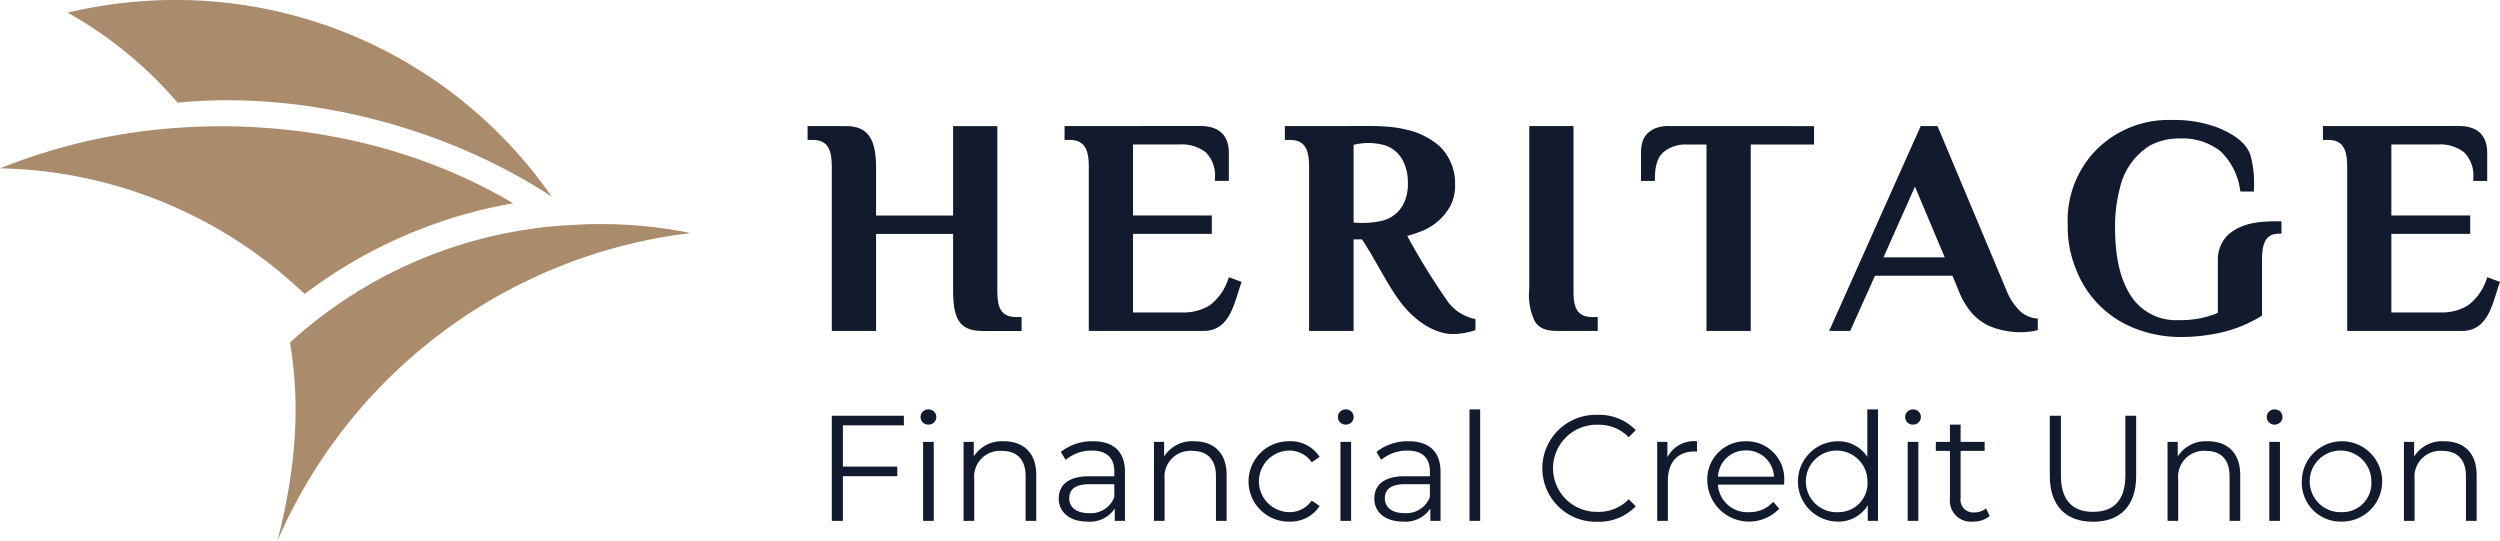 <svg xmlns:xlink="http://www.w3.org/1999/xlink" xmlns="http://www.w3.org/2000/svg" width="309" height="66.872" viewBox="0 0 309 66.872"><g transform="translate(-133.085 -420.594)"><path d="M150.09,420.784a57.594,57.594,0,0,0-8.647,1.374,49.97,49.97,0,0,1,13.589,11.126c15.339-1.519,32.874,2.833,46.247,11.618a56.59,56.59,0,0,0-51.189-24.118Zm4.658,15.629a72,72,0,0,0-21.662,4.989,56,56,0,0,1,37.652,15.536,59.38,59.38,0,0,1,25.78-11.217C184.061,438.337,169.115,435.34,154.747,436.413Zm48.774,12a55.836,55.836,0,0,0-34.588,14.517c.843,5.2,1.439,12.984-1.572,24.535A63.847,63.847,0,0,1,218.456,449.4a56.125,56.125,0,0,0-14.935-.981Z" transform="translate(0 0)" fill="#aa8b6c"/><g transform="translate(232.901 435.425)"><g transform="translate(0 0)"><path d="M814.942,457.587v1.718h.673c2.123,0,2.323,1.721,2.323,3.45v20.158H832.1c3.346,0,3.8-3.5,4.727-6.062l-1.563-.58-.106.268a6.6,6.6,0,0,1-2.32,3.232,6.091,6.091,0,0,1-3.325.853H823.4v-9.708h9.743v-2.28H823.4v-8.773h5.737a4.835,4.835,0,0,1,3.255.971,4.05,4.05,0,0,1,1.129,3.233v.3h1.723v-3.484c0-2.221-1.3-3.3-3.484-3.3Z" transform="translate(-627.643 -456.838)" fill="#111b2d"/><path d="M370.133,457.593v1.718h.672c2.124,0,2.323,1.72,2.323,3.45v20.158H378.6V470.927h9.519v6.823c0,3.495.614,5.172,3.668,5.172h4.8V481.2h-.673c-2.2,0-2.328-1.676-2.328-3.448V457.6h-5.465v11.053H378.6v-5.887c0-3.27-.8-5.164-3.673-5.166Z" transform="translate(-370.133 -456.844)" fill="#111b2d"/><path d="M445.566,457.587v1.718h.673c2.123,0,2.323,1.721,2.323,3.45v20.158h14.162c3.346,0,3.8-3.5,4.727-6.062l-1.563-.58-.106.268a6.6,6.6,0,0,1-2.32,3.232,6.092,6.092,0,0,1-3.325.853h-6.11v-9.708h9.743v-2.281h-9.743v-8.772h5.737a4.838,4.838,0,0,1,3.255.97,4.051,4.051,0,0,1,1.128,3.233v.3h1.723v-3.483c0-2.222-1.3-3.3-3.484-3.3Z" transform="translate(-413.803 -456.838)" fill="#111b2d"/><path d="M510.226,457.593v1.718h.672c2.122,0,2.325,1.722,2.325,3.45v20.158h5.5V471.6h1.033c1.876,2.822,3.406,6.191,5.223,8.328s4.089,3.365,5.96,3.371a8.677,8.677,0,0,0,2.847-.488v-1.371l-.246-.044a5.513,5.513,0,0,1-3.128-2.046,85.653,85.653,0,0,1-5.06-8.18,14.016,14.016,0,0,0,1.8-.6,6.878,6.878,0,0,0,3.538-3.121,5.458,5.458,0,0,0,.578-2.665,6.364,6.364,0,0,0-1.929-4.715,9.45,9.45,0,0,0-4.221-2.061,13.971,13.971,0,0,0-2.257-.343q-1.1-.076-2.008-.075Zm14.665,4.422a5.855,5.855,0,0,1,.542,2.585,5.443,5.443,0,0,1-.422,2.354,4.017,4.017,0,0,1-2.623,2.309,10.874,10.874,0,0,1-3.663.25v-9.6a7.589,7.589,0,0,1,3.774.03A3.844,3.844,0,0,1,524.891,462.015Z" transform="translate(-451.236 -456.844)" fill="#111b2d"/><path d="M581.968,457.593v20.154a7.437,7.437,0,0,0,.7,4.007c.7,1.08,1.835,1.166,2.972,1.166h4.792V481.2h-.672c-2.2,0-2.323-1.677-2.323-3.447V457.595Z" transform="translate(-492.769 -456.844)" fill="#111b2d"/><path d="M618.255,457.593a4.552,4.552,0,0,0-1.726.281l-.005.008a3.125,3.125,0,0,0-1.076.746l-.005.008-.005.008a2.847,2.847,0,0,0-.544,1.084l-.005.008v.008a5.48,5.48,0,0,0-.118,1.15v3.483h1.718v-.3c0-1.628.376-2.686,1.054-3.254l.005-.008a4.321,4.321,0,0,1,2.951-.94h2.364v23.044h5.468V459.877h7.829V457.6h-.3Z" transform="translate(-511.758 -456.844)" fill="#111b2d"/><path d="M681.312,457.593l-11.32,25.325h2.6l3.071-6.823h9.576l.787,1.915a9.612,9.612,0,0,0,1.585,2.671l.006.008.005.008a6.925,6.925,0,0,0,1.95,1.515,10.137,10.137,0,0,0,4.111.865,9.552,9.552,0,0,0,2.1-.256V481.39l-.264-.03a3.421,3.421,0,0,1-2.073-1.041,7.589,7.589,0,0,1-1.582-2.526L683.391,457.6Zm-.711,7.49,3.676,8.733h-7.56Z" transform="translate(-543.728 -456.844)" fill="#111b2d"/><path d="M743.487,459.577a12.479,12.479,0,0,0-3.455,9.275,13.613,13.613,0,0,0,1.032,5.434,12.68,12.68,0,0,0,7.247,7.278,15.322,15.322,0,0,0,5.509,1.071,22.553,22.553,0,0,0,5.394-.605,16.821,16.821,0,0,0,4.692-1.947l.141-.087v-6.875c0-2.2.509-3.24,2.1-3.26h.3v-1.533h-.3c-2.674,0-4.576.249-6.224,1.609a4.257,4.257,0,0,0-1.34,3.264v6.457a11.662,11.662,0,0,1-4.762.888,6.668,6.668,0,0,1-5.613-2.473c-2.042-2.7-2.322-6.261-2.329-9.217a18.312,18.312,0,0,1,.6-4.625,8.311,8.311,0,0,1,3.678-5.241,7.563,7.563,0,0,1,3.668-.891,7.645,7.645,0,0,1,4.982,1.491,8.079,8.079,0,0,1,2.523,4.828l.049.237h1.666v-.3a13.264,13.264,0,0,0-.42-4.168c-.587-1.815-2.6-2.83-4.053-3.433a15.272,15.272,0,0,0-5.64-.941,12.633,12.633,0,0,0-9.441,3.763Z" transform="translate(-584.275 -455.814)" fill="#111b2d"/></g><g transform="translate(2.995 35.774)"><path d="M386.155,543.81v-1.188h-8.909v12.992h1.374V550.1h6.719v-1.188H378.62v-5.1Z" transform="translate(-377.246 -541.843)" fill="#111b2d"/><path d="M404.307,542.646a.947.947,0,0,0,.965-.965.936.936,0,0,0-.965-.909.938.938,0,1,0,0,1.874Zm-.668,11.9h1.318v-9.763h-1.318Z" transform="translate(-392.354 -540.772)" fill="#111b2d"/><path d="M420.9,550.116a4.1,4.1,0,0,0-3.712,1.875v-1.8h-1.262v9.763h1.318V554.83a3.2,3.2,0,0,1,3.415-3.526c1.856,0,2.933,1.058,2.933,3.118v5.531h1.318v-5.661C424.911,551.489,423.278,550.116,420.9,550.116Z" transform="translate(-399.64 -546.181)" fill="#111b2d"/><path d="M448.093,550.116a6.2,6.2,0,0,0-3.972,1.318l.594.984a4.972,4.972,0,0,1,3.248-1.151c1.819,0,2.766.909,2.766,2.58v.594h-3.1c-2.8,0-3.768,1.262-3.768,2.765,0,1.689,1.355,2.84,3.564,2.84a3.664,3.664,0,0,0,3.359-1.615v1.522h1.262V553.9c0-2.524-1.429-3.786-3.953-3.786Zm-.464,8.89c-1.559,0-2.468-.705-2.468-1.838,0-1,.612-1.745,2.505-1.745h3.063v1.6A3.123,3.123,0,0,1,447.629,559.006Z" transform="translate(-415.811 -546.181)" fill="#111b2d"/><path d="M476.774,550.116a4.1,4.1,0,0,0-3.712,1.875v-1.8H471.8v9.763h1.318V554.83a3.2,3.2,0,0,1,3.415-3.526c1.856,0,2.932,1.058,2.932,3.118v5.531h1.318v-5.661C480.783,551.489,479.15,550.116,476.774,550.116Z" transform="translate(-431.985 -546.181)" fill="#111b2d"/><path d="M504.453,560.045a4.3,4.3,0,0,0,3.823-1.93l-.984-.668a3.3,3.3,0,0,1-2.84,1.429,3.807,3.807,0,0,1,0-7.61,3.319,3.319,0,0,1,2.84,1.448l.984-.668a4.263,4.263,0,0,0-3.823-1.931,4.965,4.965,0,1,0,0,9.93Z" transform="translate(-447.977 -546.18)" fill="#111b2d"/><path d="M526.812,542.646a.947.947,0,0,0,.966-.965.936.936,0,0,0-.966-.909.938.938,0,1,0,0,1.874Zm-.668,11.9h1.318v-9.763h-1.318Z" transform="translate(-463.274 -540.772)" fill="#111b2d"/><path d="M540.725,550.116a6.2,6.2,0,0,0-3.971,1.318l.594.984a4.973,4.973,0,0,1,3.248-1.151c1.819,0,2.765.909,2.765,2.58v.594h-3.1c-2.8,0-3.768,1.262-3.768,2.765,0,1.689,1.355,2.84,3.564,2.84a3.665,3.665,0,0,0,3.359-1.615v1.522h1.262V553.9C544.678,551.378,543.249,550.116,540.725,550.116Zm-.464,8.89c-1.559,0-2.468-.705-2.468-1.838,0-1,.612-1.745,2.505-1.745h3.063v1.6A3.124,3.124,0,0,1,540.261,559.006Z" transform="translate(-469.438 -546.181)" fill="#111b2d"/><path d="M564.432,554.543h1.318V540.771h-1.318Z" transform="translate(-485.612 -540.771)" fill="#111b2d"/><path d="M592.57,555.573a6.318,6.318,0,0,0,4.77-1.912l-.872-.872a5.1,5.1,0,0,1-3.842,1.559,5.384,5.384,0,1,1,0-10.765,5.149,5.149,0,0,1,3.842,1.541l.872-.872a6.291,6.291,0,0,0-4.751-1.893,6.61,6.61,0,1,0-.018,13.215Z" transform="translate(-497.969 -541.69)" fill="#111b2d"/><path d="M620.791,552.1V550.19h-1.262v9.763h1.318v-4.974c0-2.3,1.243-3.6,3.285-3.6.093,0,.2.018.315.018v-1.281a3.681,3.681,0,0,0-3.656,1.986Z" transform="translate(-517.509 -546.18)" fill="#111b2d"/><path d="M643.742,555.072a4.649,4.649,0,0,0-4.733-4.956,4.7,4.7,0,0,0-4.77,4.956,5.161,5.161,0,0,0,8.89,3.378l-.742-.854a3.847,3.847,0,0,1-2.988,1.28,3.614,3.614,0,0,1-3.842-3.4h8.167c.009-.159.018-.236.018-.408Zm-4.733-3.824a3.4,3.4,0,0,1,3.471,3.248h-6.923A3.391,3.391,0,0,1,639.009,551.248Z" transform="translate(-526.025 -546.181)" fill="#111b2d"/><path d="M669.415,540.771v5.865a4.263,4.263,0,0,0-3.712-1.93,4.966,4.966,0,0,0,0,9.93,4.229,4.229,0,0,0,3.768-2.023v1.93h1.262V540.771Zm-3.6,12.7a3.809,3.809,0,1,1,3.619-3.8A3.574,3.574,0,0,1,665.815,553.466Z" transform="translate(-541.425 -540.771)" fill="#111b2d"/><path d="M693.31,542.646a.947.947,0,0,0,.965-.965.936.936,0,0,0-.965-.909.938.938,0,1,0,0,1.874Zm-.668,11.9h1.318v-9.763h-1.318Z" transform="translate(-559.663 -540.772)" fill="#111b2d"/><path d="M707.515,555.579a2.18,2.18,0,0,1-1.448.5,1.563,1.563,0,0,1-1.689-1.782v-5.828h2.97v-1.113h-2.97v-2.134h-1.318v2.134h-1.745v1.114h1.745v5.9a2.586,2.586,0,0,0,2.858,2.84,3.141,3.141,0,0,0,2.06-.687Z" transform="translate(-564.857 -543.348)" fill="#111b2d"/><path d="M740.115,555.727c3.322,0,5.327-1.931,5.327-5.661v-7.443h-1.336v7.387c0,3.081-1.448,4.492-3.991,4.492-2.524,0-3.972-1.411-3.972-4.492v-7.387h-1.374v7.443c0,3.73,2.023,5.661,5.346,5.661Z" transform="translate(-584.224 -541.843)" fill="#111b2d"/><path d="M774.3,550.116a4.1,4.1,0,0,0-3.712,1.875v-1.8h-1.262v9.763h1.318V554.83a3.2,3.2,0,0,1,3.415-3.526c1.856,0,2.932,1.058,2.932,3.118v5.531h1.318v-5.661c0-2.8-1.633-4.176-4.009-4.176Z" transform="translate(-604.229 -546.181)" fill="#111b2d"/><path d="M799.458,542.646a.947.947,0,0,0,.965-.965.936.936,0,0,0-.965-.909.938.938,0,1,0,0,1.874Zm-.668,11.9h1.318v-9.763H798.79Z" transform="translate(-621.115 -540.772)" fill="#111b2d"/><path d="M813.717,560.045a4.965,4.965,0,1,0-4.974-4.974A4.8,4.8,0,0,0,813.717,560.045Zm0-1.169a3.809,3.809,0,1,1,3.62-3.8A3.574,3.574,0,0,1,813.717,558.876Z" transform="translate(-627.049 -546.181)" fill="#111b2d"/><path d="M843.687,550.116a4.1,4.1,0,0,0-3.712,1.875v-1.8h-1.262v9.763h1.318V554.83a3.2,3.2,0,0,1,3.415-3.526c1.856,0,2.932,1.058,2.932,3.118v5.531H847.7v-5.661C847.7,551.489,846.063,550.116,843.687,550.116Z" transform="translate(-644.399 -546.181)" fill="#111b2d"/></g></g></g></svg>